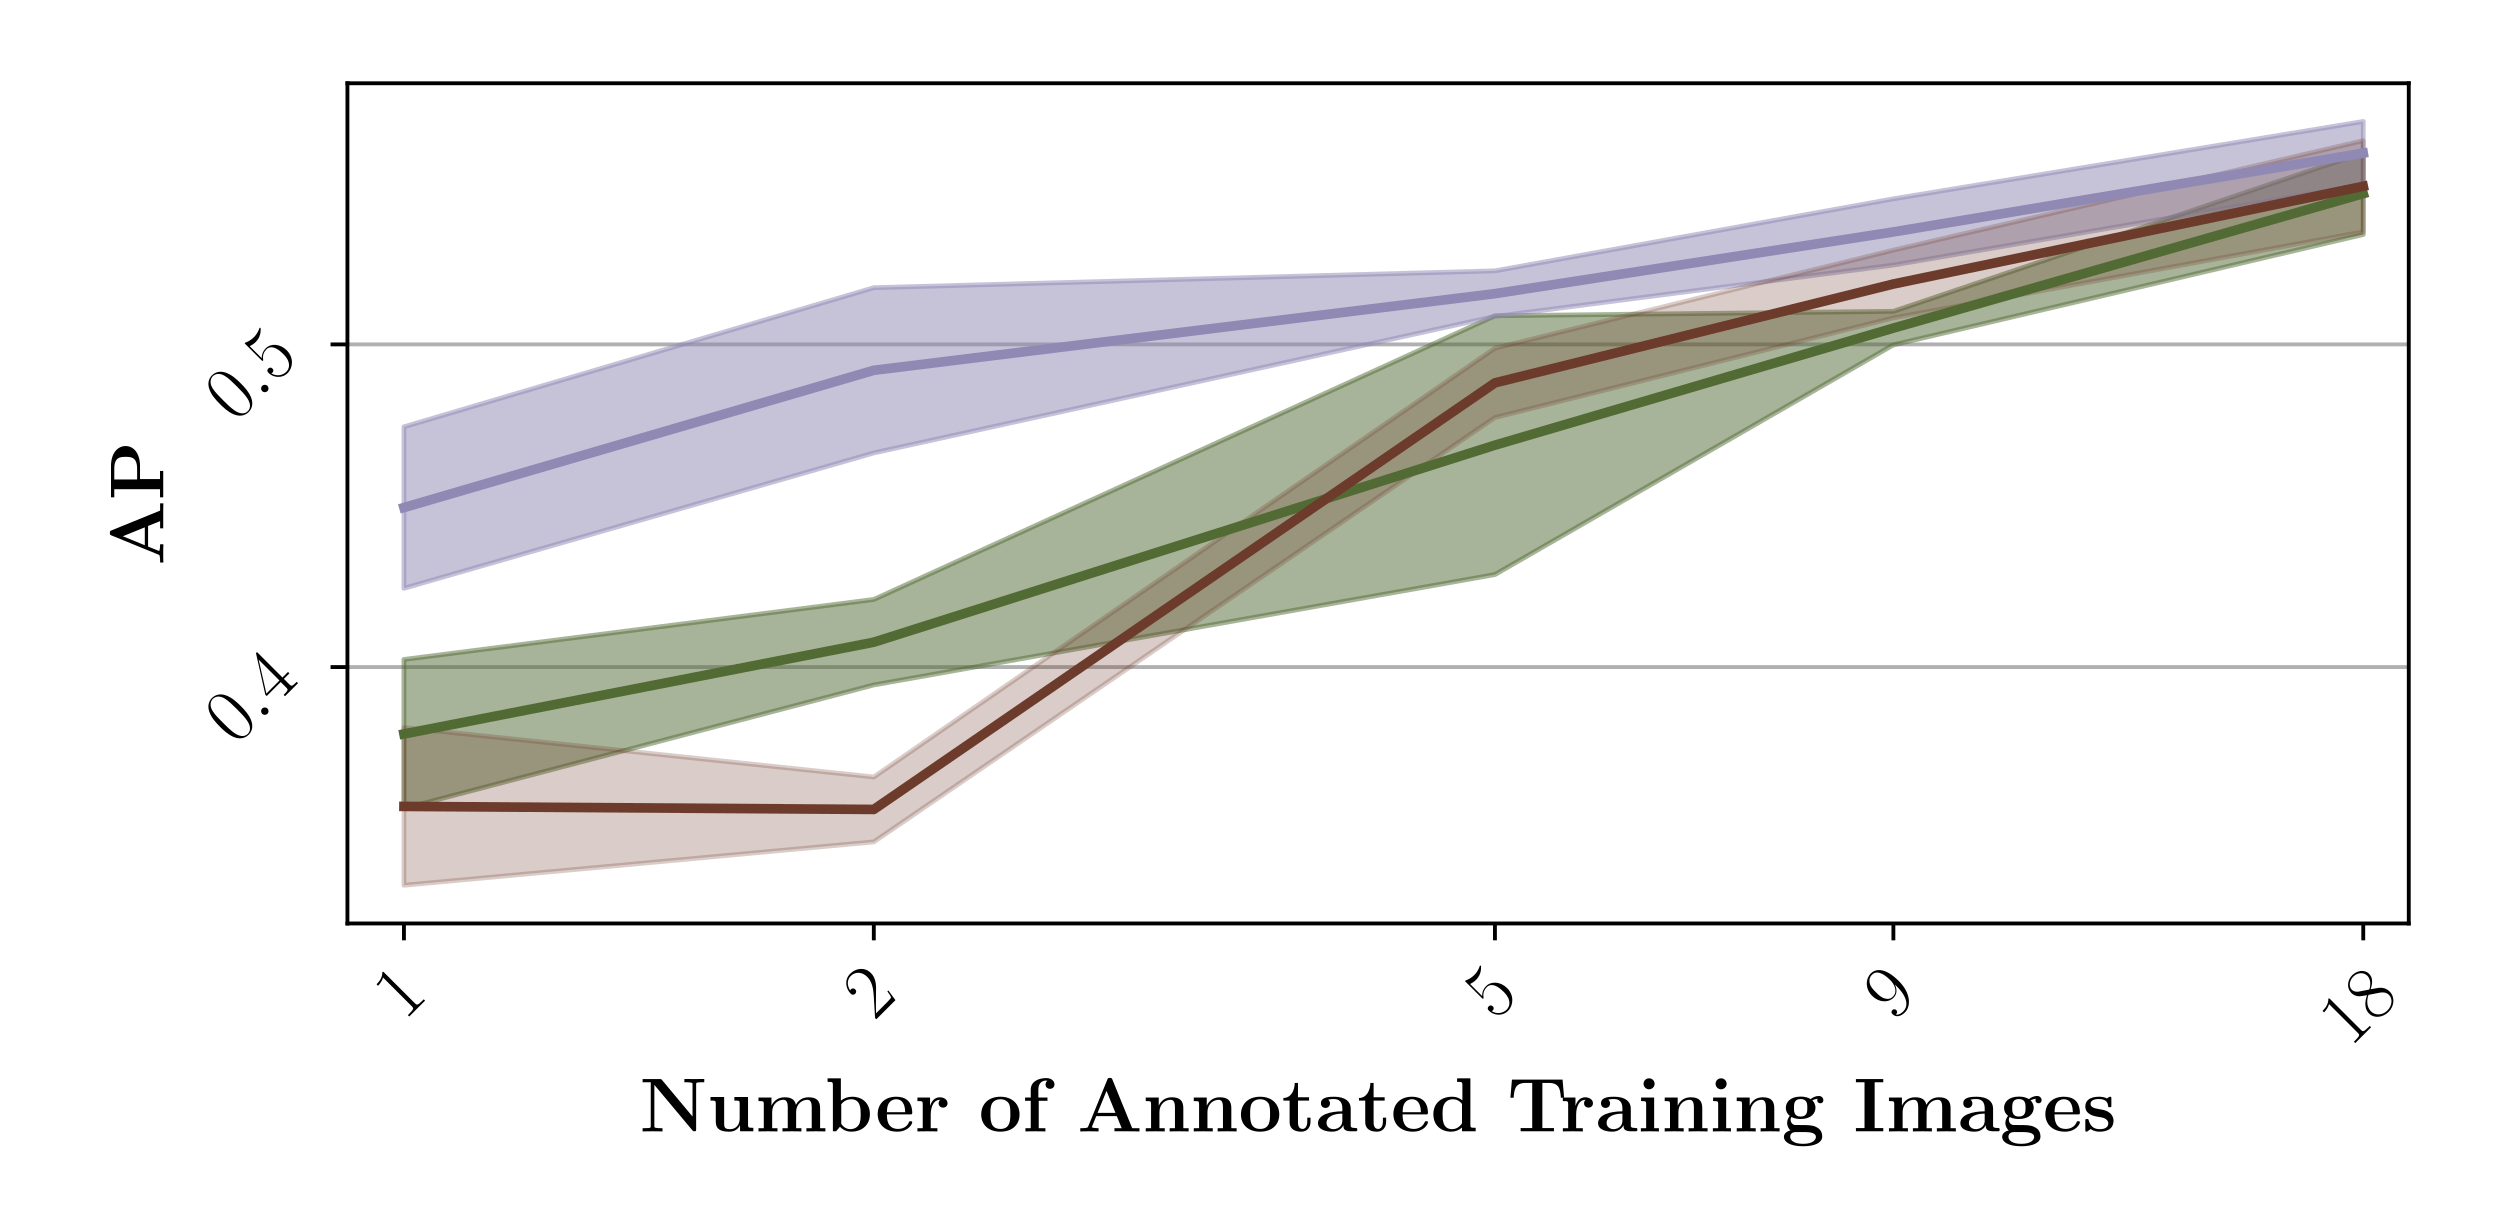 <svg xmlns="http://www.w3.org/2000/svg" xmlns:xlink="http://www.w3.org/1999/xlink" width="691.654" height="340.157" version="1.1" viewBox="0 0 518.74 255.118"><defs><style type="text/css">*{stroke-linecap:butt;stroke-linejoin:round}</style></defs><g id="figure_1"><g id="patch_1"><path d="M 0 255.118 L 518.74 255.118 L 518.74 0 L 0 0 z" style="fill:#fff"/></g><g id="axes_1"><g id="patch_2"><path d="M 72.089 191.613 L 499.809 191.613 L 499.809 17.28 L 72.089 17.28 z" style="fill:#fff"/></g><g id="matplotlib.axis_1"><g id="xtick_1"><g id="line2d_1"><defs><path id="mf505ee68d5" d="M 0 0 L 0 3.5" style="stroke:#000;stroke-width:.8"/></defs><g><use style="stroke:#000;stroke-width:.8" x="83.817" y="191.613" xlink:href="#mf505ee68d5"/></g></g><g id="text_1"><defs><path id="CMR17-49" d="M 26.594 63.406 C 26.594 65.5 26.5 65.5 25.094 65.5 C 21.203 61.188 15.297 59.797 9.703 59.797 C 9.406 59.797 8.906 59.797 8.797 59.5 C 8.703 59.297 8.703 59.094 8.703 57 C 11.797 57 17 57.594 21 59.984 L 21 7.203 C 21 3.688 20.797 2.5 12.203 2.5 L 9.203 2.5 L 9.203 0 C 14 0 19 0 23.797 0 C 28.594 0 33.594 0 38.406 0 L 38.406 2.5 L 35.406 2.5 C 26.797 2.5 26.594 3.594 26.594 7.156 z"/></defs><g transform="translate(83.875 211.959)rotate(-45)scale(0.16 -0.16)"><use transform="scale(0.996)" xlink:href="#CMR17-49"/></g></g></g><g id="xtick_2"><g id="line2d_2"><g><use style="stroke:#000;stroke-width:.8" x="181.312" y="191.613" xlink:href="#mf505ee68d5"/></g></g><g id="text_2"><defs><path id="CMR17-50" d="M 41.703 15.453 L 39.906 15.453 C 38.906 8.375 38.094 7.172 37.703 6.562 C 37.203 5.766 30 5.766 28.594 5.766 L 9.406 5.766 C 13 9.672 20 16.75 28.5 24.953 C 34.594 30.734 41.703 37.531 41.703 47.422 C 41.703 59.219 32.297 66 21.797 66 C 10.797 66 4.094 56.312 4.094 47.344 C 4.094 43.438 7 42.938 8.203 42.938 C 9.203 42.938 12.203 43.547 12.203 47.031 C 12.203 50.109 9.594 51 8.203 51 C 7.594 51 7 50.906 6.594 50.703 C 8.5 59.219 14.297 63.406 20.406 63.406 C 29.094 63.406 34.797 56.516 34.797 47.422 C 34.797 38.734 29.703 31.25 24 24.75 L 4.094 2.281 L 4.094 0 L 39.297 0 z"/></defs><g transform="translate(181.371 211.959)rotate(-45)scale(0.16 -0.16)"><use transform="scale(0.996)" xlink:href="#CMR17-50"/></g></g></g><g id="xtick_3"><g id="line2d_3"><g><use style="stroke:#000;stroke-width:.8" x="310.194" y="191.613" xlink:href="#mf505ee68d5"/></g></g><g id="text_3"><defs><path id="CMR17-53" d="M 11.406 57.688 C 12.406 57.281 16.5 56 20.703 56 C 30 56 35.094 61.109 38 64.062 C 38 64.953 38 65.5 37.406 65.5 C 37.297 65.5 37.094 65.5 36.297 65.047 C 32.797 63.406 28.703 62.078 23.703 62.078 C 20.703 62.078 16.203 62.484 11.297 64.672 C 10.203 65.172 10 65.172 9.906 65.172 C 9.406 65.172 9.297 65.062 9.297 63.078 L 9.297 34.422 C 9.297 32.641 9.297 32.141 10.297 32.141 C 10.797 32.141 11 32.344 11.5 33.031 C 14.703 37.516 19.094 39.406 24.094 39.406 C 27.594 39.406 35.094 37.219 35.094 20.141 C 35.094 16.953 35.094 11.172 32.094 6.578 C 29.594 2.484 25.703 0.391 21.406 0.391 C 14.797 0.391 8.094 5 6.297 12.719 C 6.703 12.609 7.5 12.422 7.906 12.422 C 9.203 12.422 11.703 13.125 11.703 16.219 C 11.703 18.906 9.797 20 7.906 20 C 5.594 20 4.094 18.594 4.094 15.797 C 4.094 7.094 11 -2 21.594 -2 C 31.906 -2 41.703 6.875 41.703 19.75 C 41.703 31.719 33.906 41 24.203 41 C 19.094 41 14.797 39.109 11.406 35.531 z"/></defs><g transform="translate(310.253 211.959)rotate(-45)scale(0.16 -0.16)"><use transform="scale(0.996)" xlink:href="#CMR17-53"/></g></g></g><g id="xtick_4"><g id="line2d_4"><g><use style="stroke:#000;stroke-width:.8" x="392.87" y="191.613" xlink:href="#mf505ee68d5"/></g></g><g id="text_4"><defs><path id="CMR17-57" d="M 35.203 29.125 C 35.203 7.25 26.094 0.484 18.594 0.484 C 16.297 0.484 10.703 0.484 8.406 4.594 C 11 4.188 12.906 5.578 12.906 8.094 C 12.906 10.812 10.703 11.703 9.297 11.703 C 8.406 11.703 5.703 11.297 5.703 7.906 C 5.703 1.109 11.594 -2 18.797 -2 C 30.297 -2 42 10.531 42 32.391 C 42 59.641 30.797 65.297 23.203 65.297 C 13.297 65.297 3.797 56.688 3.797 43.406 C 3.797 31.109 11.906 22 22.094 22 C 30.5 22 34.203 29.734 35.203 33 z M 22.297 23.594 C 19.594 23.594 15.797 24.094 12.703 30.031 C 10.594 33.891 10.594 38.453 10.594 43.297 C 10.594 49.156 10.594 53.203 13.406 57.562 C 14.797 59.641 17.406 63 23.203 63 C 35 63 35 45.078 35 41.125 C 35 34.094 31.797 23.594 22.297 23.594 z"/></defs><g transform="translate(392.928 211.959)rotate(-45)scale(0.16 -0.16)"><use transform="scale(0.996)" xlink:href="#CMR17-57"/></g></g></g><g id="xtick_5"><g id="line2d_5"><g><use style="stroke:#000;stroke-width:.8" x="490.365" y="191.613" xlink:href="#mf505ee68d5"/></g></g><g id="text_5"><defs><path id="CMR17-56" d="M 27.203 35.375 C 33.5 38.547 39.906 43.328 39.906 50.984 C 39.906 60.016 31.094 65.297 23 65.297 C 13.906 65.297 5.906 58.734 5.906 49.688 C 5.906 47.203 6.5 42.922 10.406 39.141 C 11.406 38.156 15.594 35.172 18.297 33.281 C 13.797 30.984 3.297 25.531 3.297 14.594 C 3.297 4.359 13.094 -2 22.797 -2 C 33.5 -2 42.5 5.656 42.5 15.781 C 42.5 24.844 36.406 29.016 32.406 31.703 z M 14.094 44.094 C 13.297 44.594 9.297 47.672 9.297 52.359 C 9.297 58.422 15.594 63 22.797 63 C 30.703 63 36.5 57.438 36.5 50.969 C 36.5 41.703 26.094 36.422 25.594 36.422 C 25.5 36.422 25.406 36.422 24.594 37.031 z M 32.5 23.734 C 34 22.641 38.797 19.375 38.797 13.297 C 38.797 5.953 31.406 0.391 23 0.391 C 13.906 0.391 7 6.844 7 14.688 C 7 22.547 13.094 29.094 20 32.188 z"/></defs><g transform="translate(487.665 217.477)rotate(-45)scale(0.16 -0.16)"><use transform="scale(0.996)" xlink:href="#CMR17-49"/><use transform="translate(45.69 0)scale(0.996)" xlink:href="#CMR17-56"/></g></g></g><g id="text_6"><defs><path id="CMBX12-78" d="M 29 66.906 C 28 68 27.906 68 25.906 68 L 3.797 68 L 3.797 63.828 L 14.406 63.828 L 14.406 6.953 C 14.406 4.75 14.297 4.656 11.703 4.25 C 9.906 4.062 7.906 4.062 6.094 4.062 L 3.797 4.062 L 3.797 -0.203 C 6.094 0 13.906 0 16.703 0 C 19.5 0 27.406 0 29.703 -0.203 L 29.703 4.062 L 27.406 4.062 C 24.703 4.062 24.5 4.062 22.094 4.359 C 19.203 4.766 19.094 4.859 19.094 7.047 L 19.094 60.438 L 68.594 1.297 C 69.703 0.094 69.797 0 71.094 0 C 73.5 0 73.5 0.594 73.5 2.875 L 73.5 60.938 C 73.5 63.125 73.594 63.234 76.203 63.625 C 78 63.828 80 63.828 81.797 63.828 L 84.094 63.828 L 84.094 68.109 C 81.797 68 74 68 71.203 68 C 68.406 68 60.5 68 58.203 68.109 L 58.203 63.828 L 60.5 63.828 C 63.203 63.828 63.406 63.828 65.797 63.531 C 68.703 63.141 68.797 63.031 68.797 60.828 L 68.797 19.203 z"/><path id="CMBX12-117" d="M 35.297 44.672 L 35.297 40 C 41.5 40 42.203 40 42.203 36.125 L 42.203 16.5 C 42.203 8.891 37.703 2.781 29.906 2.781 C 22.406 2.781 22 5.266 22 10.688 L 22 44.672 L 4.203 44.672 L 4.203 40 C 10.406 40 11.094 40 11.094 36.125 L 11.094 12.406 C 11.094 2.391 17.797 -0.5 28.5 -0.5 C 30.906 -0.5 38.297 -0.5 42.594 7.75 L 42.703 7.75 L 42.703 0 L 60 0 L 60 4.562 C 53.797 4.562 53.094 4.562 53.094 8.438 L 53.094 44.672 z"/><path id="CMBX12-109" d="M 84.406 30.062 C 84.406 39.156 80.5 44.281 69.297 44.281 C 59.203 44.281 54.5 37.609 52.906 34.469 C 51.297 42.812 44.5 44.281 38.094 44.281 C 28.5 44.281 23.297 38.203 21.203 33.484 L 21.094 33.484 L 21.094 44 L 4.203 44 L 4.203 39.328 C 10.406 39.328 11.094 39.328 11.094 35.469 L 11.094 4.062 L 4.203 4.062 L 4.203 -0.203 C 6.5 0 13.703 0 16.5 0 C 19.297 0 26.594 0 28.906 -0.203 L 28.906 4.062 L 22 4.062 L 22 25.109 C 22 35.875 30.094 41 36.406 41 C 40.094 41 42.297 38.828 42.297 31.141 L 42.297 4.062 L 35.406 4.062 L 35.406 -0.203 C 37.703 0 44.906 0 47.703 0 C 50.5 0 57.797 0 60.094 -0.203 L 60.094 4.062 L 53.203 4.062 L 53.203 25.109 C 53.203 35.875 61.297 41 67.594 41 C 71.297 41 73.5 38.828 73.5 31.141 L 73.5 4.062 L 66.594 4.062 L 66.594 -0.203 C 68.906 0 76.094 0 78.906 0 C 81.703 0 89 0 91.297 -0.203 L 91.297 4.062 L 84.406 4.062 z"/><path id="CMBX12-98" d="M 20.797 69 L 3.5 69 L 3.5 64.328 C 9.703 64.328 10.406 64.328 10.406 60.422 L 10.406 0 L 14.594 0 C 16.297 1.922 18 3.859 19.594 5.875 C 24.703 0.594 30.203 -0.5 34.203 -0.5 C 48 -0.5 58.594 7.875 58.594 22.359 C 58.594 36.016 49.203 45 35.5 45 C 29.594 45 24.906 43.109 20.797 39.922 z M 21.297 35.125 C 24.797 39.922 30 41.719 34.203 41.719 C 46.594 41.719 46.594 29.047 46.594 22.453 C 46.594 17.953 46.594 12.266 44.203 8.562 C 41.094 3.766 36.406 2.781 33.203 2.781 C 26.406 2.781 22.703 7.562 21.297 9.766 z"/><path id="CMBX12-101" d="M 45.203 22 C 47.5 22 48.094 22 48.094 24.484 C 48.094 27.469 47.406 34.891 42.797 39.562 C 38.594 43.719 33 45 27.203 45 C 11.594 45 3.094 34.891 3.094 22.406 C 3.094 8.516 13.406 -0.5 28.5 -0.5 C 43.594 -0.5 48.094 10 48.094 11.688 C 48.094 13.172 46.594 13.172 46 13.172 C 44.406 13.172 44.297 12.875 43.703 11.594 C 41.094 5.156 34.5 3.078 29.703 3.078 C 15.203 3.078 15.094 16.453 15.094 22 z M 15.094 24.891 C 15.297 28.938 15.406 32.812 17.5 36.375 C 19.406 39.547 22.906 41.719 27.203 41.719 C 37.906 41.719 38.797 29.828 38.906 24.891 z"/><path id="CMBX12-114" d="M 20.797 22.047 C 20.797 25.297 21.5 41 33.203 41 C 31.797 39.922 31.094 38.25 31.094 36.5 C 31.094 32.484 34.406 30.812 36.906 30.812 C 39.406 30.812 42.703 32.484 42.703 36.516 C 42.703 41.531 37.5 44.281 32.703 44.281 C 24.797 44.281 21.406 37.516 20 33.391 L 19.906 33.391 L 19.906 44 L 3.5 44 L 3.5 39.328 C 9.703 39.328 10.406 39.328 10.406 35.469 L 10.406 4.062 L 3.5 4.062 L 3.5 -0.203 C 5.797 0 13.297 0 16.094 0 C 19 0 27.094 0 29.5 -0.203 L 29.5 4.062 L 20.797 4.062 z"/><path id="CMBX12-111" d="M 53 21.797 C 53 35.188 43.797 45 28.094 45 C 11.797 45 3.094 34.688 3.094 21.797 C 3.094 8.828 12.297 -0.5 28 -0.5 C 44.297 -0.5 53 9.312 53 21.797 z M 28.094 3.078 C 15.094 3.078 15.094 14.672 15.094 22.797 C 15.094 27.453 15.094 32.406 17 35.984 C 19.203 39.938 23.703 41.719 28 41.719 C 33.703 41.719 37.297 39.047 39 36.281 C 41 32.703 41 27.547 41 22.797 C 41 14.562 41 3.078 28.094 3.078 z"/><path id="CMBX12-102" d="M 21.703 39.734 L 33.094 39.734 L 33.094 44 L 21.203 44 L 21.203 54.156 C 21.203 64.422 27.797 66 31.094 66 C 32.203 66 32.406 65.891 33 65.703 C 31.5 64.703 30.594 63.031 30.594 60.969 C 30.594 57.016 33.797 55.25 36.406 55.25 C 38.594 55.25 42.203 56.719 42.203 61.078 C 42.203 65.125 38.594 69.281 31.5 69.281 C 22.406 69.281 11.297 65.516 11.297 54.062 L 11.297 44 L 3.906 44 L 3.906 39.734 L 11.297 39.734 L 11.297 4.062 L 4.406 4.062 L 4.406 -0.203 C 6.703 0 14.203 0 17 0 C 19.906 0 28 0 30.406 -0.203 L 30.406 4.062 L 21.703 4.062 z"/><path id="CMBX12-65" d="M 45.797 67.203 C 45.094 69 44.906 69.5 42.5 69.5 C 40 69.5 39.797 69 39.094 67.203 L 14.297 6.453 C 13.594 4.859 13.594 4.672 10.797 4.359 C 8.297 4.062 7.906 4.062 5.703 4.062 L 3.906 4.062 L 3.906 -0.203 C 6.5 0 12.5 0 15.406 0 C 18.094 0 25.406 0 27.703 -0.203 L 27.703 4.062 C 25.5 4.062 21.703 4.062 18.906 5.172 C 19.203 6.094 19.203 6.281 19.406 6.688 L 24.703 19.719 L 51.5 19.719 L 57.797 4.062 L 48.406 4.062 L 48.406 0 C 51.594 0 61.297 0 65.094 0 C 68.297 0 78.5 0 81 -0.203 L 81 4.062 L 71.5 4.062 z M 38.094 52.609 L 49.703 24 L 26.406 24 z"/><path id="CMBX12-110" d="M 53.094 30.062 C 53.094 39.453 49 44.281 38 44.281 C 30.797 44.281 24.594 40.859 21.203 33.484 L 21.094 33.484 L 21.094 44 L 4.203 44 L 4.203 39.328 C 10.406 39.328 11.094 39.328 11.094 35.469 L 11.094 4.062 L 4.203 4.062 L 4.203 -0.203 C 6.5 0 13.703 0 16.5 0 C 19.297 0 26.594 0 28.906 -0.203 L 28.906 4.062 L 22 4.062 L 22 25.109 C 22 35.766 30 41 36.406 41 C 40.094 41 42.203 38.641 42.203 31.141 L 42.203 4.062 L 35.297 4.062 L 35.297 -0.203 C 37.594 0 44.797 0 47.594 0 C 50.406 0 57.703 0 60 -0.203 L 60 4.062 L 53.094 4.062 z"/><path id="CMBX12-116" d="M 21.094 40 L 35.5 40 L 35.5 44.266 L 21.094 44.266 L 21.094 63 L 16.906 63 C 16.797 53.203 12 43.375 2.094 43.375 L 2.094 40 L 10.203 40 L 10.203 12.328 C 10.203 1.781 18.406 -0.5 25.594 -0.5 C 33 -0.5 37.406 5.078 37.406 12.422 L 37.406 17.703 L 33.203 17.703 L 33.203 12.531 C 33.203 5.953 30.203 3.078 27.094 3.078 C 21.094 3.078 21.094 9.75 21.094 12.031 z"/><path id="CMBX12-97" d="M 46 29.656 C 46 38.812 38.703 44.984 24.594 44.984 C 19 44.984 7.203 44.984 7.203 36.469 C 7.203 32.203 10.406 30.391 13.094 30.391 C 16.094 30.391 19 32.484 19 36.297 C 19 38.203 18.297 39.984 16.594 41.094 C 19.906 42 22.297 42 24.203 42 C 31 42 35.094 38.203 35.094 29.984 L 35.094 25.984 C 19.297 25.984 3.406 21.594 3.406 10.562 C 3.406 1.484 15 -0.5 21.906 -0.5 C 29.594 -0.5 34.5 3.641 36.5 7.969 C 36.5 4.281 36.5 0 46.594 0 L 51.703 0 C 53.797 0 54.594 0 54.594 2.266 C 54.594 4.266 53.703 4.266 52.297 4.266 C 46 4.266 46 5.844 46 8.156 z M 35.094 13.781 C 35.094 4.547 26.703 2.781 23.5 2.781 C 18.594 2.781 14.5 6.094 14.5 10.719 C 14.5 19.891 25.297 23 35.094 23 z"/><path id="CMBX12-100" d="M 34.703 69 L 34.703 64.328 C 40.906 64.328 41.594 64.328 41.594 60.422 L 41.594 40.234 C 39.406 42.125 35 45 28.094 45 C 13.906 45 3.797 36.219 3.797 22.25 C 3.797 7.969 13.703 -0.5 27 -0.5 C 32.5 -0.5 37.203 1.469 41.094 4.859 L 41.094 0 L 58.906 0 L 58.906 4.562 C 52.703 4.562 52 4.562 52 8.438 L 52 69 z M 41.094 10.328 C 36.906 4.094 31.797 2.781 28.203 2.781 C 15.797 2.781 15.797 15.453 15.797 22.047 C 15.797 26.75 15.797 31.75 18 35.531 C 21.094 41.125 27 41.719 29.297 41.719 C 33.406 41.719 37.797 39.938 41.094 35.562 z"/><path id="CMBX12-84" d="M 72 67.266 L 6.094 67.266 L 4.094 43.703 L 8.297 43.703 C 9.203 54.547 10 63 24.406 63 L 32.5 63 L 32.5 4.172 L 17.406 4.172 L 17.406 0 C 25.406 0 35.703 0 39.094 0 C 45.203 0 52.797 0 60.797 0 L 60.797 4.172 L 45.703 4.172 L 45.703 63 L 53.703 63 C 68.094 63 68.906 54.641 69.797 43.703 L 74 43.703 z"/><path id="CMBX12-105" d="M 22.297 61.844 C 22.297 65.922 19 69 15.094 69 C 11 69 7.906 65.625 7.906 61.844 C 7.906 58.062 11 54.688 15.094 54.688 C 19 54.688 22.297 57.766 22.297 61.844 z M 4.703 44 L 4.703 39.328 C 10.594 39.328 11.297 39.328 11.297 35.469 L 11.297 4.062 L 4.406 4.062 L 4.406 -0.203 C 6.703 0 13.594 0 16.297 0 C 19.094 0 25.5 0 27.906 -0.203 L 27.906 4.062 L 21.703 4.062 L 21.703 44 z"/><path id="CMBX12-103" d="M 13 18.578 C 17.797 16 23.406 16 24.906 16 C 38.703 16 44.203 23.656 44.203 30.625 C 44.203 35.703 41.297 39.297 40.094 40.281 C 43 41.812 45.406 42.188 47.094 42.391 C 46.797 41.906 46.5 41.531 46.5 40.281 C 46.5 38.281 47.906 36.469 50.5 36.469 C 53.094 36.469 54.5 38.359 54.5 40.438 C 54.5 42.828 52.703 46 48.5 46 C 44.203 46 40.094 43.797 38 41.906 C 33.906 44.281 30 45.172 24.906 45.172 C 11.094 45.172 5.594 37.547 5.594 30.578 C 5.594 27.5 6.594 23.453 10.797 20.078 C 9.094 18.141 7.297 14.578 7.297 10.922 C 7.297 6.562 9.594 2.812 11.703 1.188 C 9.297 0.609 3.094 -1.641 3.094 -7.203 C 3.094 -12.969 9.594 -19.5 28 -19.5 C 44.594 -19.5 53 -14.219 53 -6.859 C 53 1.781 47.203 4.609 44.703 5.781 C 39.906 8.141 33.5 8.141 24.703 8.141 C 22.203 8.141 17.797 8.141 17.297 8.234 C 13 8.984 11.797 12.953 11.797 14.953 C 11.797 15.781 11.906 17.297 13 18.578 z M 24.906 19.172 C 16.203 19.172 16.203 26.016 16.203 30.578 C 16.203 35.156 16.203 42 24.906 42 C 33.594 42 33.594 35.156 33.594 30.578 C 33.594 26.016 33.594 19.172 24.906 19.172 z M 30.5 -1 C 37.797 -1 44.797 -2.266 44.797 -7.297 C 44.797 -10.703 41.297 -16.328 28.094 -16.328 C 14.906 -16.328 11.297 -10.891 11.297 -7.203 C 11.297 -1 17.594 -1 19.094 -1 z"/><path id="CMBX12-73" d="M 27.5 63.828 L 38.703 63.828 L 38.703 68 C 35.094 68 25.094 68 20.906 68 C 16.703 68 6.703 68 3.094 68 L 3.094 63.828 L 14.297 63.828 L 14.297 4.172 L 3.094 4.172 L 3.094 0 C 6.703 0 16.703 0 20.906 0 C 25.094 0 35.094 0 38.703 0 L 38.703 4.172 L 27.5 4.172 z"/><path id="CMBX12-115" d="M 37.703 42.422 C 37.703 44.312 37.703 45 36.203 45 C 35.594 45 35.406 45 33.906 44.109 C 33.5 43.812 32.406 43.109 31.906 42.812 C 29.094 44.406 25.406 45 21.797 45 C 18.797 45 3.797 45 3.797 32.125 C 3.797 21.703 16.203 19.531 19.297 19.031 C 22 18.547 25.297 17.938 25.703 17.938 C 29.703 17.047 33.703 14.562 33.703 10.406 C 33.703 2.781 24.594 2.781 22.5 2.781 C 17.406 2.781 11.094 4.359 8.297 14 C 7.703 15.984 7.594 15.984 5.906 15.984 C 3.797 15.984 3.797 15.688 3.797 13.406 L 3.797 2.062 C 3.797 0.188 3.797 -0.5 5.297 -0.5 C 6 -0.5 6.203 -0.5 8.203 1.094 L 10.797 2.984 C 15.297 -0.5 20.703 -0.5 22.5 -0.5 C 28 -0.5 40.5 0.688 40.5 13.875 C 40.5 18.625 37.906 21.906 35.906 23.688 C 31.797 27.047 28.406 27.656 23 28.641 C 16.594 29.734 10.594 30.828 10.594 35.578 C 10.594 42.016 19.5 42.016 21.594 42.016 C 32.703 42.016 33.297 35.078 33.5 32.609 C 33.594 31.328 34.406 31.328 35.594 31.328 C 37.703 31.328 37.703 31.625 37.703 33.906 z"/></defs><g transform="translate(132.732 234.739)scale(0.16 -0.16)"><use transform="scale(0.996)" xlink:href="#CMBX12-78"/><use transform="translate(87.634 0)scale(0.996)" xlink:href="#CMBX12-117"/><use transform="translate(149.901 0)scale(0.996)" xlink:href="#CMBX12-109"/><use transform="translate(240.187 0)scale(0.996)" xlink:href="#CMBX12-98"/><use transform="translate(305.567 0)scale(0.996)" xlink:href="#CMBX12-101"/><use transform="translate(356.706 0)scale(0.996)" xlink:href="#CMBX12-114"/><use transform="translate(439.844 0)scale(0.996)" xlink:href="#CMBX12-111"/><use transform="translate(495.884 0)scale(0.996)" xlink:href="#CMBX12-102"/><use transform="translate(567.49 0)scale(0.996)" xlink:href="#CMBX12-65"/><use transform="translate(652.127 0)scale(0.996)" xlink:href="#CMBX12-110"/><use transform="translate(714.393 0)scale(0.996)" xlink:href="#CMBX12-110"/><use transform="translate(776.66 0)scale(0.996)" xlink:href="#CMBX12-111"/><use transform="translate(832.699 0)scale(0.996)" xlink:href="#CMBX12-116"/><use transform="translate(876.286 0)scale(0.996)" xlink:href="#CMBX12-97"/><use transform="translate(930.769 0)scale(0.996)" xlink:href="#CMBX12-116"/><use transform="translate(974.356 0)scale(0.996)" xlink:href="#CMBX12-101"/><use transform="translate(1025.495 0)scale(0.996)" xlink:href="#CMBX12-100"/><use transform="translate(1125.121 0)scale(0.996)" xlink:href="#CMBX12-84"/><use transform="translate(1193.73 0)scale(0.996)" xlink:href="#CMBX12-114"/><use transform="translate(1239.507 0)scale(0.996)" xlink:href="#CMBX12-97"/><use transform="translate(1293.991 0)scale(0.996)" xlink:href="#CMBX12-105"/><use transform="translate(1325.124 0)scale(0.996)" xlink:href="#CMBX12-110"/><use transform="translate(1387.39 0)scale(0.996)" xlink:href="#CMBX12-105"/><use transform="translate(1418.524 0)scale(0.996)" xlink:href="#CMBX12-110"/><use transform="translate(1480.79 0)scale(0.996)" xlink:href="#CMBX12-103"/><use transform="translate(1574.19 0)scale(0.996)" xlink:href="#CMBX12-73"/><use transform="translate(1615.931 0)scale(0.996)" xlink:href="#CMBX12-109"/><use transform="translate(1709.331 0)scale(0.996)" xlink:href="#CMBX12-97"/><use transform="translate(1763.814 0)scale(0.996)" xlink:href="#CMBX12-103"/><use transform="translate(1819.854 0)scale(0.996)" xlink:href="#CMBX12-101"/><use transform="translate(1870.994 0)scale(0.996)" xlink:href="#CMBX12-115"/></g></g></g><g id="matplotlib.axis_2"><g id="ytick_1"><g id="line2d_6"><path d="M 72.089 138.409 L 499.809 138.409" clip-path="url(#p43c250b4df)" style="fill:none;stroke:#b0b0b0;stroke-linecap:square;stroke-width:.8"/></g><g id="line2d_7"><defs><path id="m234ba593d2" d="M 0 0 L -3.5 0" style="stroke:#000;stroke-width:.8"/></defs><g><use style="stroke:#000;stroke-width:.8" x="72.089" y="138.409" xlink:href="#m234ba593d2"/></g></g><g id="text_7"><defs><path id="CMR17-48" d="M 42 31.641 C 42 37.75 41.906 48.125 37.703 56.109 C 34 63.109 28.094 65.594 22.906 65.594 C 18.094 65.594 12 63.406 8.203 56.203 C 4.203 48.719 3.797 39.438 3.797 31.641 C 3.797 25.953 3.906 17.281 7 9.672 C 11.297 -0.609 19 -2 22.906 -2 C 27.5 -2 34.5 -0.109 38.594 9.375 C 41.594 16.281 42 24.359 42 31.641 z M 22.906 -0.406 C 16.5 -0.406 12.703 5.078 11.297 12.688 C 10.203 18.562 10.203 27.156 10.203 32.75 C 10.203 40.438 10.203 46.828 11.5 52.922 C 13.406 61.391 19 64 22.906 64 C 27 64 32.297 61.297 34.203 53.125 C 35.5 47.438 35.594 40.734 35.594 32.75 C 35.594 26.25 35.594 18.266 34.406 12.375 C 32.297 1.484 26.406 -0.406 22.906 -0.406 z"/><path id="CMMI12-58" d="M 18.406 4.797 C 18.406 7.688 16 9.672 13.594 9.672 C 10.703 9.672 8.703 7.281 8.703 4.891 C 8.703 2 11.094 0 13.5 0 C 16.406 0 18.406 2.391 18.406 4.797 z"/><path id="CMR17-52" d="M 33.594 64.406 C 33.594 66.5 33.5 66.5 31.703 66.5 L 2 19.594 L 2 17 L 27.797 17 L 27.797 7.141 C 27.797 3.5 27.594 2.5 20.594 2.5 L 18.703 2.5 L 18.703 0 C 21.906 0 27.297 0 30.703 0 C 34.094 0 39.5 0 42.703 0 L 42.703 2.5 L 40.797 2.5 C 33.797 2.5 33.594 3.5 33.594 7.141 L 33.594 17 L 43.797 17 L 43.797 19.594 L 33.594 19.594 z M 28.094 57.859 L 28.094 19.594 L 4 19.594 z"/></defs><g transform="translate(48.795 154.804)rotate(-45)scale(0.16 -0.16)"><use transform="scale(0.996)" xlink:href="#CMR17-48"/><use transform="translate(45.69 0)scale(0.996)" xlink:href="#CMMI12-58"/><use transform="translate(72.788 0)scale(0.996)" xlink:href="#CMR17-52"/></g></g></g><g id="ytick_2"><g id="line2d_8"><path d="M 72.089 71.457 L 499.809 71.457" clip-path="url(#p43c250b4df)" style="fill:none;stroke:#b0b0b0;stroke-linecap:square;stroke-width:.8"/></g><g id="line2d_9"><g><use style="stroke:#000;stroke-width:.8" x="72.089" y="71.457" xlink:href="#m234ba593d2"/></g></g><g id="text_8"><g transform="translate(48.795 87.852)rotate(-45)scale(0.16 -0.16)"><use transform="scale(0.996)" xlink:href="#CMR17-48"/><use transform="translate(45.69 0)scale(0.996)" xlink:href="#CMMI12-58"/><use transform="translate(72.788 0)scale(0.996)" xlink:href="#CMR17-53"/></g></g></g><g id="text_9"><defs><path id="CMBX12-80" d="M 27.594 30.219 L 44.594 30.219 C 61.297 30.219 70.594 38.656 70.594 48.875 C 70.594 59.562 61.094 68 44.594 68 L 3.797 68 L 3.797 63.719 L 14.406 63.719 L 14.406 4.172 L 3.797 4.172 L 3.797 0 C 6.703 0 17.406 0 21 0 C 24.594 0 35.297 0 38.203 0 L 38.203 4.172 L 27.594 4.172 z M 41 63.719 C 56.5 63.719 56.5 55.594 56.5 48.859 C 56.5 42.328 56.5 34 41 34 L 27.094 34 L 27.094 63.719 z"/></defs><g transform="translate(33.868 117.343)rotate(-90)scale(0.16 -0.16)"><use transform="scale(0.996)" xlink:href="#CMBX12-65"/><use transform="translate(84.636 0)scale(0.996)" xlink:href="#CMBX12-80"/></g></g></g><g id="PolyCollection_1"><defs><path id="md9281abb2d" d="M 83.817 -87.369 L 83.817 -118.284 L 181.312 -130.734 L 310.194 -189.6 L 392.87 -190.519 L 490.365 -223.428 L 490.365 -206.466 L 490.365 -206.466 L 392.87 -183.562 L 310.194 -135.904 L 181.312 -112.998 L 83.817 -87.369 z" style="stroke:#526b34;stroke-opacity:.5"/></defs><g clip-path="url(#p43c250b4df)"><use style="fill:#526b34;fill-opacity:.5;stroke:#526b34;stroke-opacity:.5" x="0" y="255.118" xlink:href="#md9281abb2d"/></g></g><g id="PolyCollection_2"><defs><path id="m02bc4ce535" d="M 83.817 -133.051 L 83.817 -166.558 L 181.312 -195.426 L 310.194 -198.916 L 392.87 -213.869 L 490.365 -229.914 L 490.365 -216.783 L 490.365 -216.783 L 392.87 -200.118 L 310.194 -189.464 L 181.312 -161.14 L 83.817 -133.051 z" style="stroke:#8f89b4;stroke-opacity:.5"/></defs><g clip-path="url(#p43c250b4df)"><use style="fill:#8f89b4;fill-opacity:.5;stroke:#8f89b4;stroke-opacity:.5" x="0" y="255.118" xlink:href="#m02bc4ce535"/></g></g><g id="PolyCollection_3"><defs><path id="m75b0544f2b" d="M 83.817 -71.429 L 83.817 -104.154 L 181.312 -93.894 L 310.194 -182.87 L 392.87 -203.22 L 490.365 -225.939 L 490.365 -207.006 L 490.365 -207.006 L 392.87 -189.159 L 310.194 -168.483 L 181.312 -80.434 L 83.817 -71.429 z" style="stroke:#6d3b2b;stroke-opacity:.25"/></defs><g clip-path="url(#p43c250b4df)"><use style="fill:#6d3b2b;fill-opacity:.25;stroke:#6d3b2b;stroke-opacity:.25" x="0" y="255.118" xlink:href="#m75b0544f2b"/></g></g><g id="line2d_10"><path d="M 83.817 152.292 L 181.312 133.252 L 310.194 92.366 L 392.87 68.078 L 490.365 40.171" clip-path="url(#p43c250b4df)" style="fill:none;stroke:#526b34;stroke-linecap:square;stroke-width:2"/></g><g id="line2d_11"><path d="M 83.817 105.314 L 181.312 76.835 L 310.194 60.928 L 392.87 48.125 L 490.365 31.77" clip-path="url(#p43c250b4df)" style="fill:none;stroke:#8f89b4;stroke-linecap:square;stroke-width:2"/></g><g id="line2d_12"><path d="M 83.817 167.327 L 181.312 167.954 L 310.194 79.442 L 392.87 58.929 L 490.365 38.646" clip-path="url(#p43c250b4df)" style="fill:none;stroke:#6d3b2b;stroke-linecap:square;stroke-width:2"/></g><g id="patch_3"><path d="M 72.089 191.613 L 72.089 17.28" style="fill:none;stroke:#000;stroke-linecap:square;stroke-linejoin:miter;stroke-width:.8"/></g><g id="patch_4"><path d="M 499.809 191.613 L 499.809 17.28" style="fill:none;stroke:#000;stroke-linecap:square;stroke-linejoin:miter;stroke-width:.8"/></g><g id="patch_5"><path d="M 72.089 191.613 L 499.809 191.613" style="fill:none;stroke:#000;stroke-linecap:square;stroke-linejoin:miter;stroke-width:.8"/></g><g id="patch_6"><path d="M 72.089 17.28 L 499.809 17.28" style="fill:none;stroke:#000;stroke-linecap:square;stroke-linejoin:miter;stroke-width:.8"/></g></g></g><defs><clipPath id="p43c250b4df"><rect width="427.72" height="174.333" x="72.089" y="17.28"/></clipPath></defs></svg>